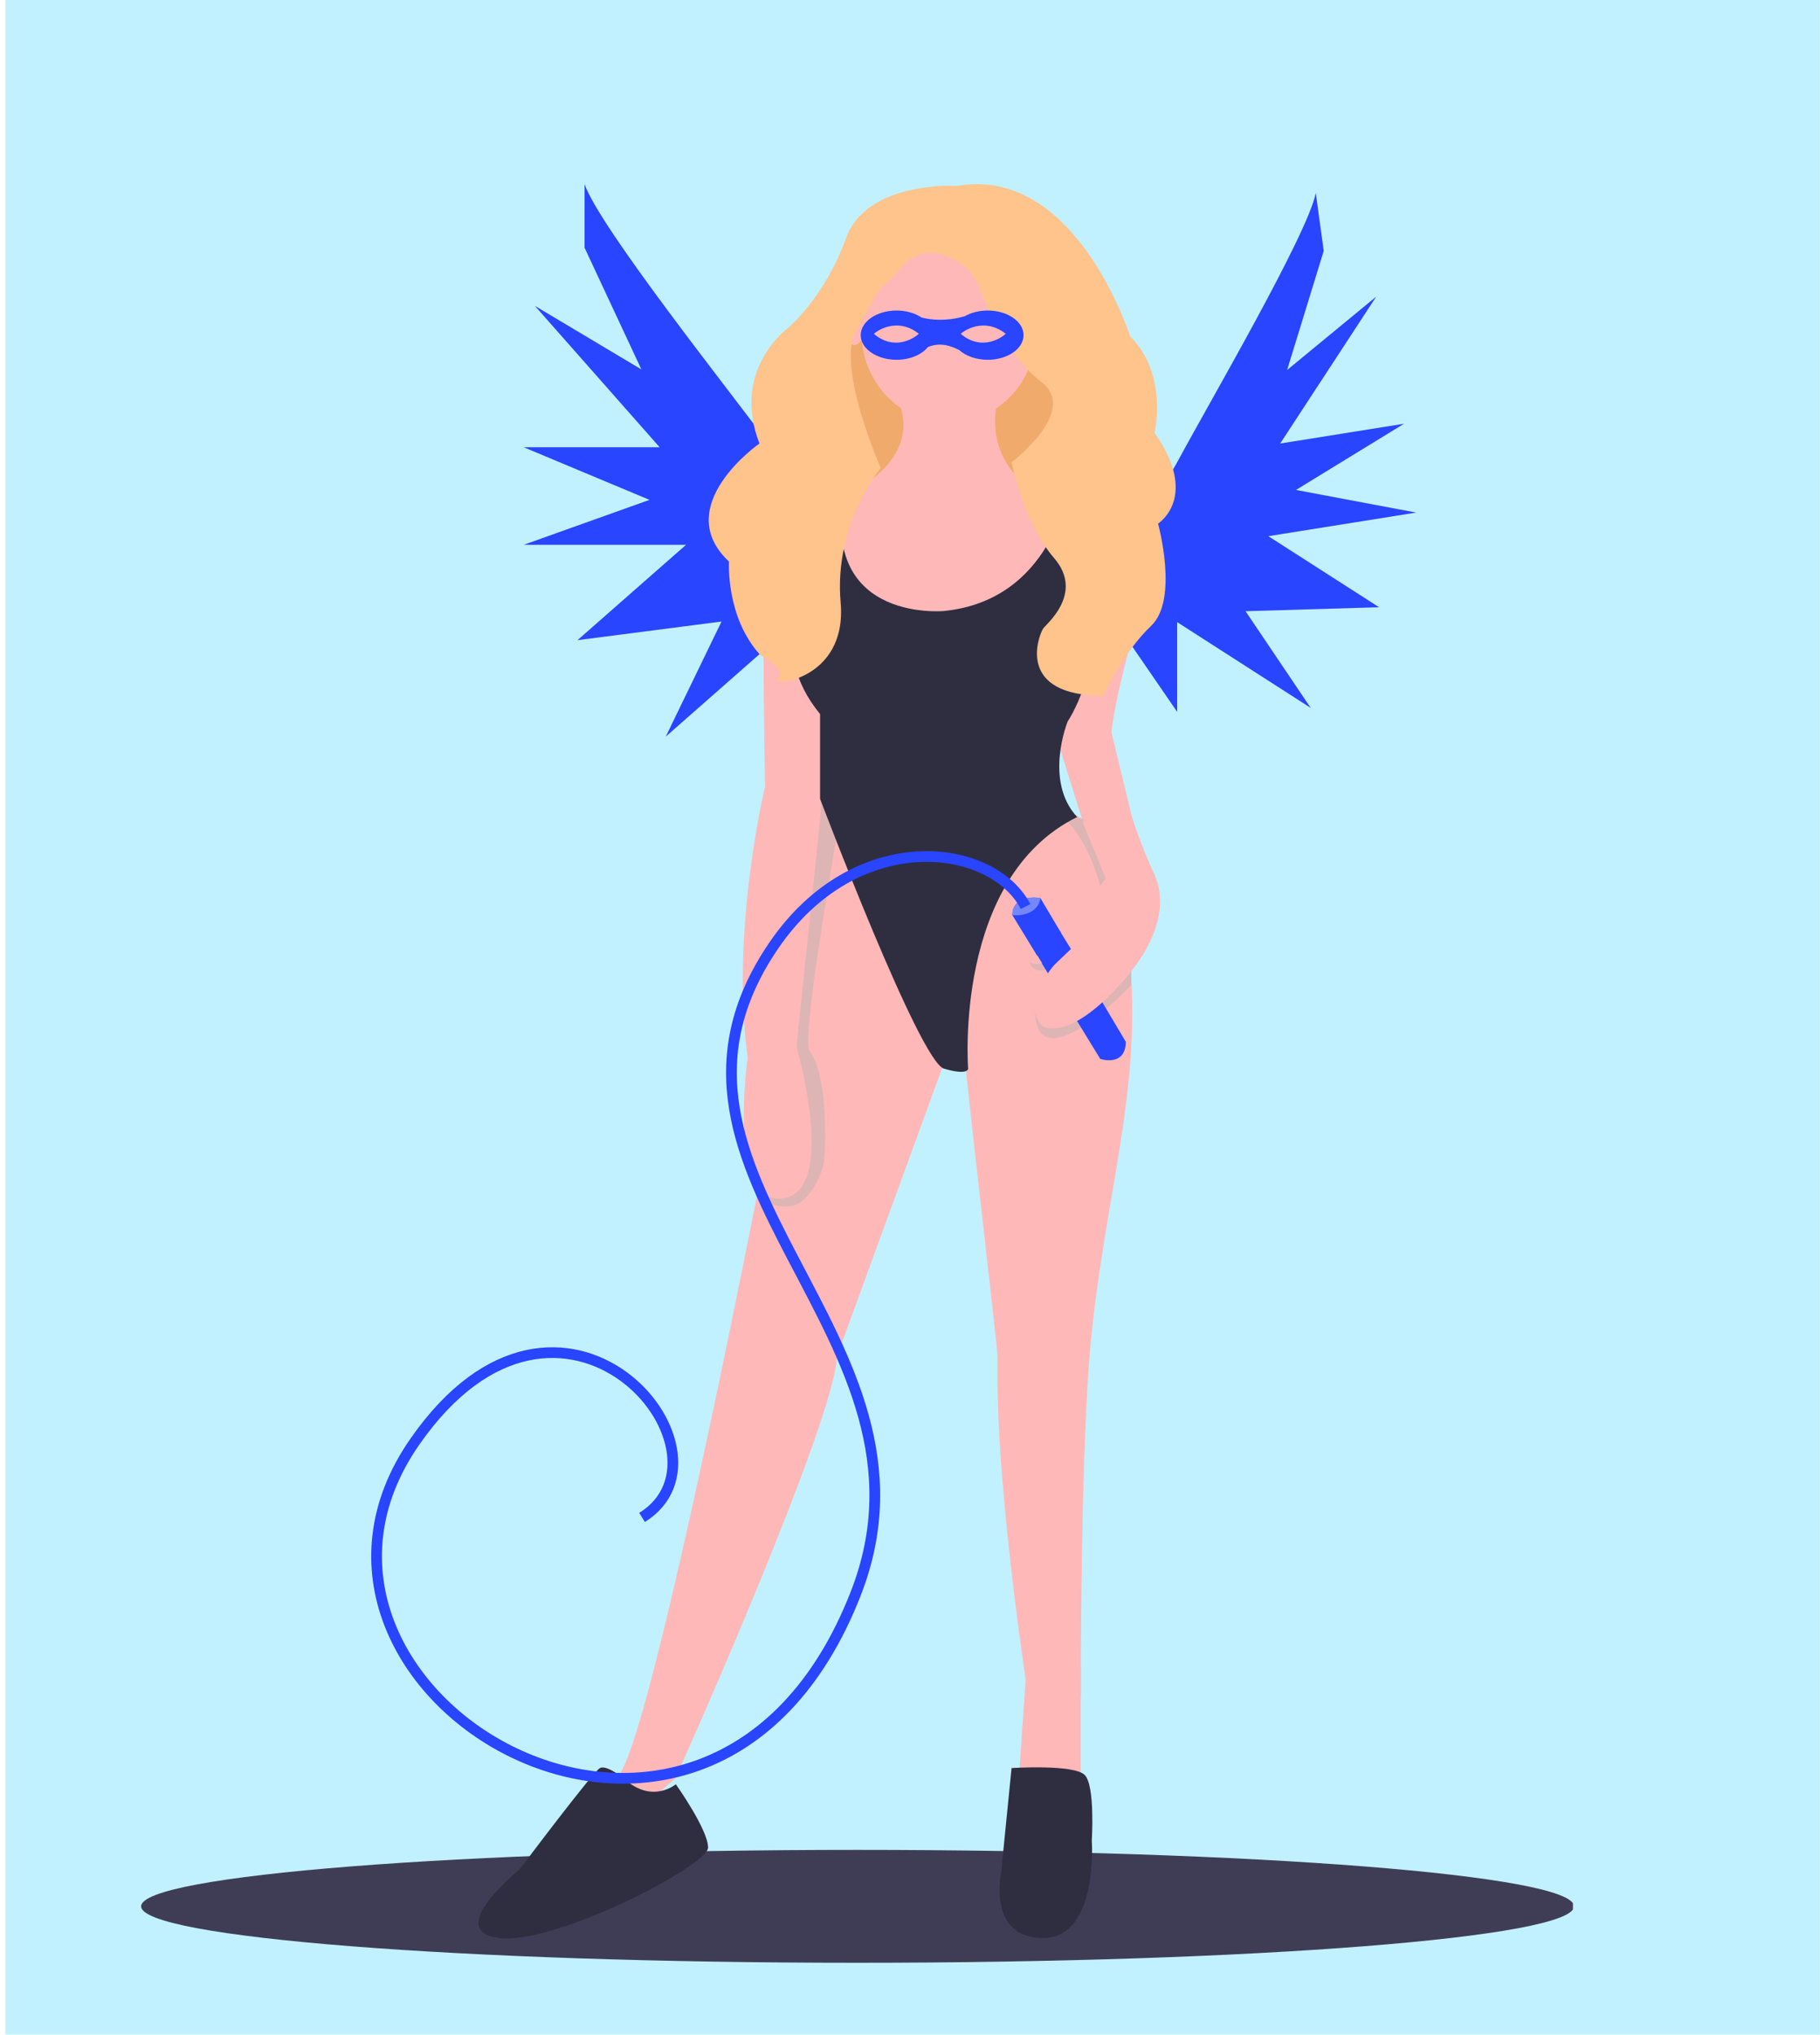 <svg width="331" height="370" viewBox="0 0 331 370" fill="none" xmlns="http://www.w3.org/2000/svg">
<g clip-path="url(#clip0)">
<rect width="330" height="370" transform="translate(0.974)" fill="#C1F1FF"/>
<g clip-path="url(#clip1)">
<path d="M214.34 83.603C208.755 93.991 201.523 97.025 192.918 101.49L194.06 109.839L200.394 118.472L199.507 108.228L214.09 129.454L214.088 113.133L238.376 128.73L226.525 111.147L250.811 110.423L230.668 97.503L257.557 93.21L235.699 89.096L255.346 77.056L232.826 80.652L250.293 53.938L234.087 67.282L240.741 45.633L239.3 35.106C237.765 42.708 219.925 73.216 214.34 83.603Z" fill="#2945FF"/>
<path d="M140.264 81.332C147.792 91.537 156.008 93.557 165.91 96.879V106.047L160.375 116.412L159.821 105.25L147.275 130.563L144.877 113.023L121.077 133.952L131.224 113.023L105.025 116.412L124.767 99.071H95.247L118.125 90.899L95.247 81.332H119.97L97.277 55.62L116.649 67.18L106.317 45.056V33.496C109.084 41.402 132.737 71.127 140.264 81.332Z" fill="#2945FF"/>
<path d="M155.968 356.924C227.931 356.924 286.268 352.329 286.268 346.66C286.268 340.992 227.931 336.396 155.968 336.396C84.005 336.396 25.667 340.992 25.667 346.66C25.667 352.329 84.005 356.924 155.968 356.924Z" fill="#3F3D56"/>
<path d="M191.901 51.561H150.03V105.486H191.901V51.561Z" fill="#F0AB6C"/>
<path d="M186.839 300.989L185.018 327.466H196.554V302.975L186.839 300.989Z" fill="#FFB8B8"/>
<path d="M149.078 134.75V150.534L172.552 154.479L192.852 145.93L189.046 136.065L149.078 134.75Z" fill="#FFB8B8"/>
<path d="M183.971 321.516C183.971 321.516 195.39 320.781 197.294 322.793C199.197 324.805 198.563 334.669 198.563 334.669C198.563 334.669 199.831 352.425 189.681 352.425C179.53 352.425 182.068 340.588 182.068 340.588L183.971 321.516Z" fill="#2F2E41"/>
<path d="M172.552 76.879C181.311 76.879 188.412 69.519 188.412 60.439C188.412 51.359 181.311 43.998 172.552 43.998C163.792 43.998 156.691 51.359 156.691 60.439C156.691 69.519 163.792 76.879 172.552 76.879Z" fill="#FFB8B8"/>
<path d="M172.552 76.879C181.311 76.879 188.412 69.519 188.412 60.439C188.412 51.359 181.311 43.998 172.552 43.998C163.792 43.998 156.691 51.359 156.691 60.439C156.691 69.519 163.792 76.879 172.552 76.879Z" fill="#FFB8B8"/>
<path d="M162.083 70.632C162.083 70.632 170.965 81.811 153.201 90.361C135.438 98.91 165.89 134.422 165.89 134.422C165.89 134.422 201.417 120.611 198.245 93.649C198.245 93.649 176.675 89.703 181.75 71.29L162.083 70.632Z" fill="#FFB8B8"/>
<path d="M194.561 92.609C194.561 92.609 208.396 92.334 209.03 102.856C208.59 107.299 203.084 124.16 202.143 133.173L206.108 149.547H196.976L189.998 127.188L194.561 92.609Z" fill="#FFB8B8"/>
<path d="M152.21 246.673C151.922 256.329 132.502 301.833 122.828 323.377L114.896 330.386C111.892 328.05 107.073 323.377 111.832 323.377C116.591 323.377 134.605 234.343 143.017 189.825L149.867 139.208L195.653 148.163C195.653 148.163 204.306 153.809 205.748 177.95C207.19 202.09 199.529 222.566 197.817 251.345C196.489 273.663 196.555 308.582 196.555 308.582H187.001C187.001 308.582 181.577 273.803 181.413 251.345C181.399 249.52 181.413 248.444 181.413 246.673C181.413 244.901 177.387 211.111 175.644 194.303H171.318L152.21 246.673Z" fill="#FFB8B8"/>
<path d="M144.279 219.222C141.683 219.845 139.112 218.898 138.691 217.081L141.755 194.692L148.605 143.102L152.932 147.579C150.408 162.31 146.082 187.878 147.163 190.993C150.228 194.692 150.348 206.308 149.867 211.24C149.715 212.798 147.524 218.444 144.279 219.222Z" fill="#DEB5B5"/>
<path d="M188.262 182.233C187.397 195.471 199.559 185.672 205.748 179.118V173.667C202.864 172.109 197.924 167.203 201.241 160.039C205.387 151.084 194.211 146.801 193.67 148.942C197.095 152.252 199.018 157.119 200.16 161.402L196.554 168.994L187.181 174.835C188.479 178.884 194.331 174.575 197.095 171.915L188.262 182.233Z" fill="#DEB5B5"/>
<path d="M113.551 323.49C113.551 323.49 110.379 320.859 109.11 321.517C107.841 322.174 94.518 339.93 94.518 339.93C94.518 339.93 80.561 351.11 90.712 352.425C100.862 353.74 128.777 339.273 128.777 335.984C128.777 332.696 122.911 324.461 122.911 324.461C122.911 324.461 118.626 328.093 113.551 323.49Z" fill="#2F2E41"/>
<path d="M155.422 62.74C156.298 62.74 157.008 61.563 157.008 60.11C157.008 58.657 156.298 57.48 155.422 57.48C154.546 57.48 153.836 58.657 153.836 60.11C153.836 61.563 154.546 62.74 155.422 62.74Z" fill="#FFB8B8"/>
<path d="M154.37 89.703C154.37 89.703 139.778 87.73 139.144 100.225C138.509 112.72 139.144 142.971 139.144 142.971C139.144 142.971 132.8 169.276 135.972 192.293C135.972 192.293 132.165 219.255 142.316 217.94C152.467 216.625 144.854 190.32 144.854 190.32L149.295 147.574V116.43L155.639 96.937L154.37 89.703Z" fill="#FFB8B8"/>
<path d="M149.779 86.449L147.875 108.151C147.875 108.151 138.994 117.358 149.144 129.853V145.265C149.144 145.265 167.225 193.009 171.666 194.324C176.107 195.64 176.071 194.324 176.071 194.324C176.071 194.324 173.367 159.671 195.9 148.574C189.771 141.955 194.188 131.168 194.188 131.168C194.188 131.168 200.532 121.961 198.629 108.151C196.725 94.341 198.629 89.737 198.629 89.737L194.188 89.08C194.188 89.08 191.333 109.137 171.666 111.11C171.666 111.11 147.241 113.412 154.22 86.449L149.779 86.449Z" fill="#2F2E41"/>
<path d="M200.09 192.547L184.114 166.415C184.114 163.226 187.516 163.02 189.217 163.315L204.75 189.447C204.75 193.167 201.644 193.064 200.09 192.547Z" fill="#2945FF"/>
<path d="M189.217 163.315C187.516 163.02 184.114 163.226 184.114 166.415C185.653 166.575 188.829 166.178 189.217 163.315Z" fill="#7587FD"/>
<path d="M186.517 164.853C180.432 153.179 155.619 149.979 140.631 172.077C112.201 213.991 173.99 242.843 155.619 289.817C128.72 358.596 43.758 307.567 75.481 262.117C102.201 223.834 135.861 264.088 116.769 275.943" stroke="#2945FF" stroke-width="1.947"/>
<path d="M198.563 146.588L196.916 149.526L201.1 159.74C201.1 159.74 193.31 170.746 187.143 174.866C189.539 176.838 195.391 171.577 195.391 171.577C195.391 171.577 184.117 181.454 189.705 186.71C196.195 189.047 205.541 176.838 205.541 176.838C205.541 176.838 213.789 167.632 209.982 159.083C207.874 154.487 206.109 149.73 204.705 144.855C204.705 144.855 199.197 144.615 198.563 146.588Z" fill="#FFB8B8"/>
<path d="M174.138 33.805C174.138 33.805 157.643 32.745 153.836 43.377C150.03 54.01 143.368 59.592 143.368 59.592C143.368 59.592 132.875 67.153 138.122 80.65C138.122 80.65 121.798 92.021 132.583 102.122C132.583 102.122 131.949 112.223 138.293 119.134C138.293 119.134 143.368 121.792 141.465 123.387C139.562 124.982 154.154 123.918 152.885 109.565C151.616 95.211 160.18 85.1 160.18 85.1C160.18 85.1 151.933 66.489 155.74 60.11C158.051 56.237 159.043 53.348 160.962 51.676C162.03 50.767 163.021 49.765 163.923 48.68C164.774 47.563 165.933 46.738 167.246 46.313C168.56 45.889 169.967 45.884 171.283 46.301C176.992 47.896 178.261 52.681 178.261 52.681C178.261 52.681 182.385 64.111 189.364 69.427C196.342 74.743 183.971 84.047 183.971 84.047C183.971 84.047 186.121 95 191.708 101.485C197.294 107.97 190.098 113.622 189.681 114.349C188.729 116.008 184.929 126.484 200.627 126.53C200.627 126.53 204.272 118.602 209.348 113.818C214.423 109.033 210.616 95.211 210.616 95.211C210.616 95.211 218.229 90.426 209.982 78.73C209.982 78.73 212.52 68.098 205.541 61.187C205.541 61.187 195.708 30.083 174.138 33.805Z" fill="#FFC38C"/>
<path fill-rule="evenodd" clip-rule="evenodd" d="M156.537 60.946C156.537 63.419 159.454 65.424 163.052 65.424C165.51 65.424 167.651 64.488 168.76 63.106C170.207 62.515 171.964 62.368 174.457 63.663C175.647 64.733 177.524 65.424 179.636 65.424C183.234 65.424 186.151 63.419 186.151 60.946C186.151 58.473 183.234 56.468 179.636 56.468C178.055 56.468 176.606 56.855 175.477 57.499C173.528 58.084 170.621 58.494 167.605 57.743C166.431 56.954 164.824 56.468 163.052 56.468C159.454 56.468 156.537 58.473 156.537 60.946Z" fill="#2945FF"/>
<path d="M158.926 60.701C160.25 59.564 163.739 57.971 167.103 60.701C165.779 61.914 162.29 63.613 158.926 60.701Z" fill="#FFB8B8"/>
<path d="M174.722 60.701C176.046 59.564 179.535 57.971 182.899 60.701C181.575 61.914 178.086 63.613 174.722 60.701Z" fill="#FFB8B8"/>
<path d="M190.483 176.665L188.536 173.55L192.797 169.377L194.766 172.576L190.483 176.665Z" fill="#2945FF"/>
</g>
</g>
<defs>
<clipPath id="clip0">
<rect width="330" height="370" fill="white" transform="translate(0.974)"/>
</clipPath>
<clipPath id="clip1">
<rect width="260.401" height="343.729" fill="white" transform="translate(25.667 33.496)"/>
</clipPath>
</defs>
</svg>

